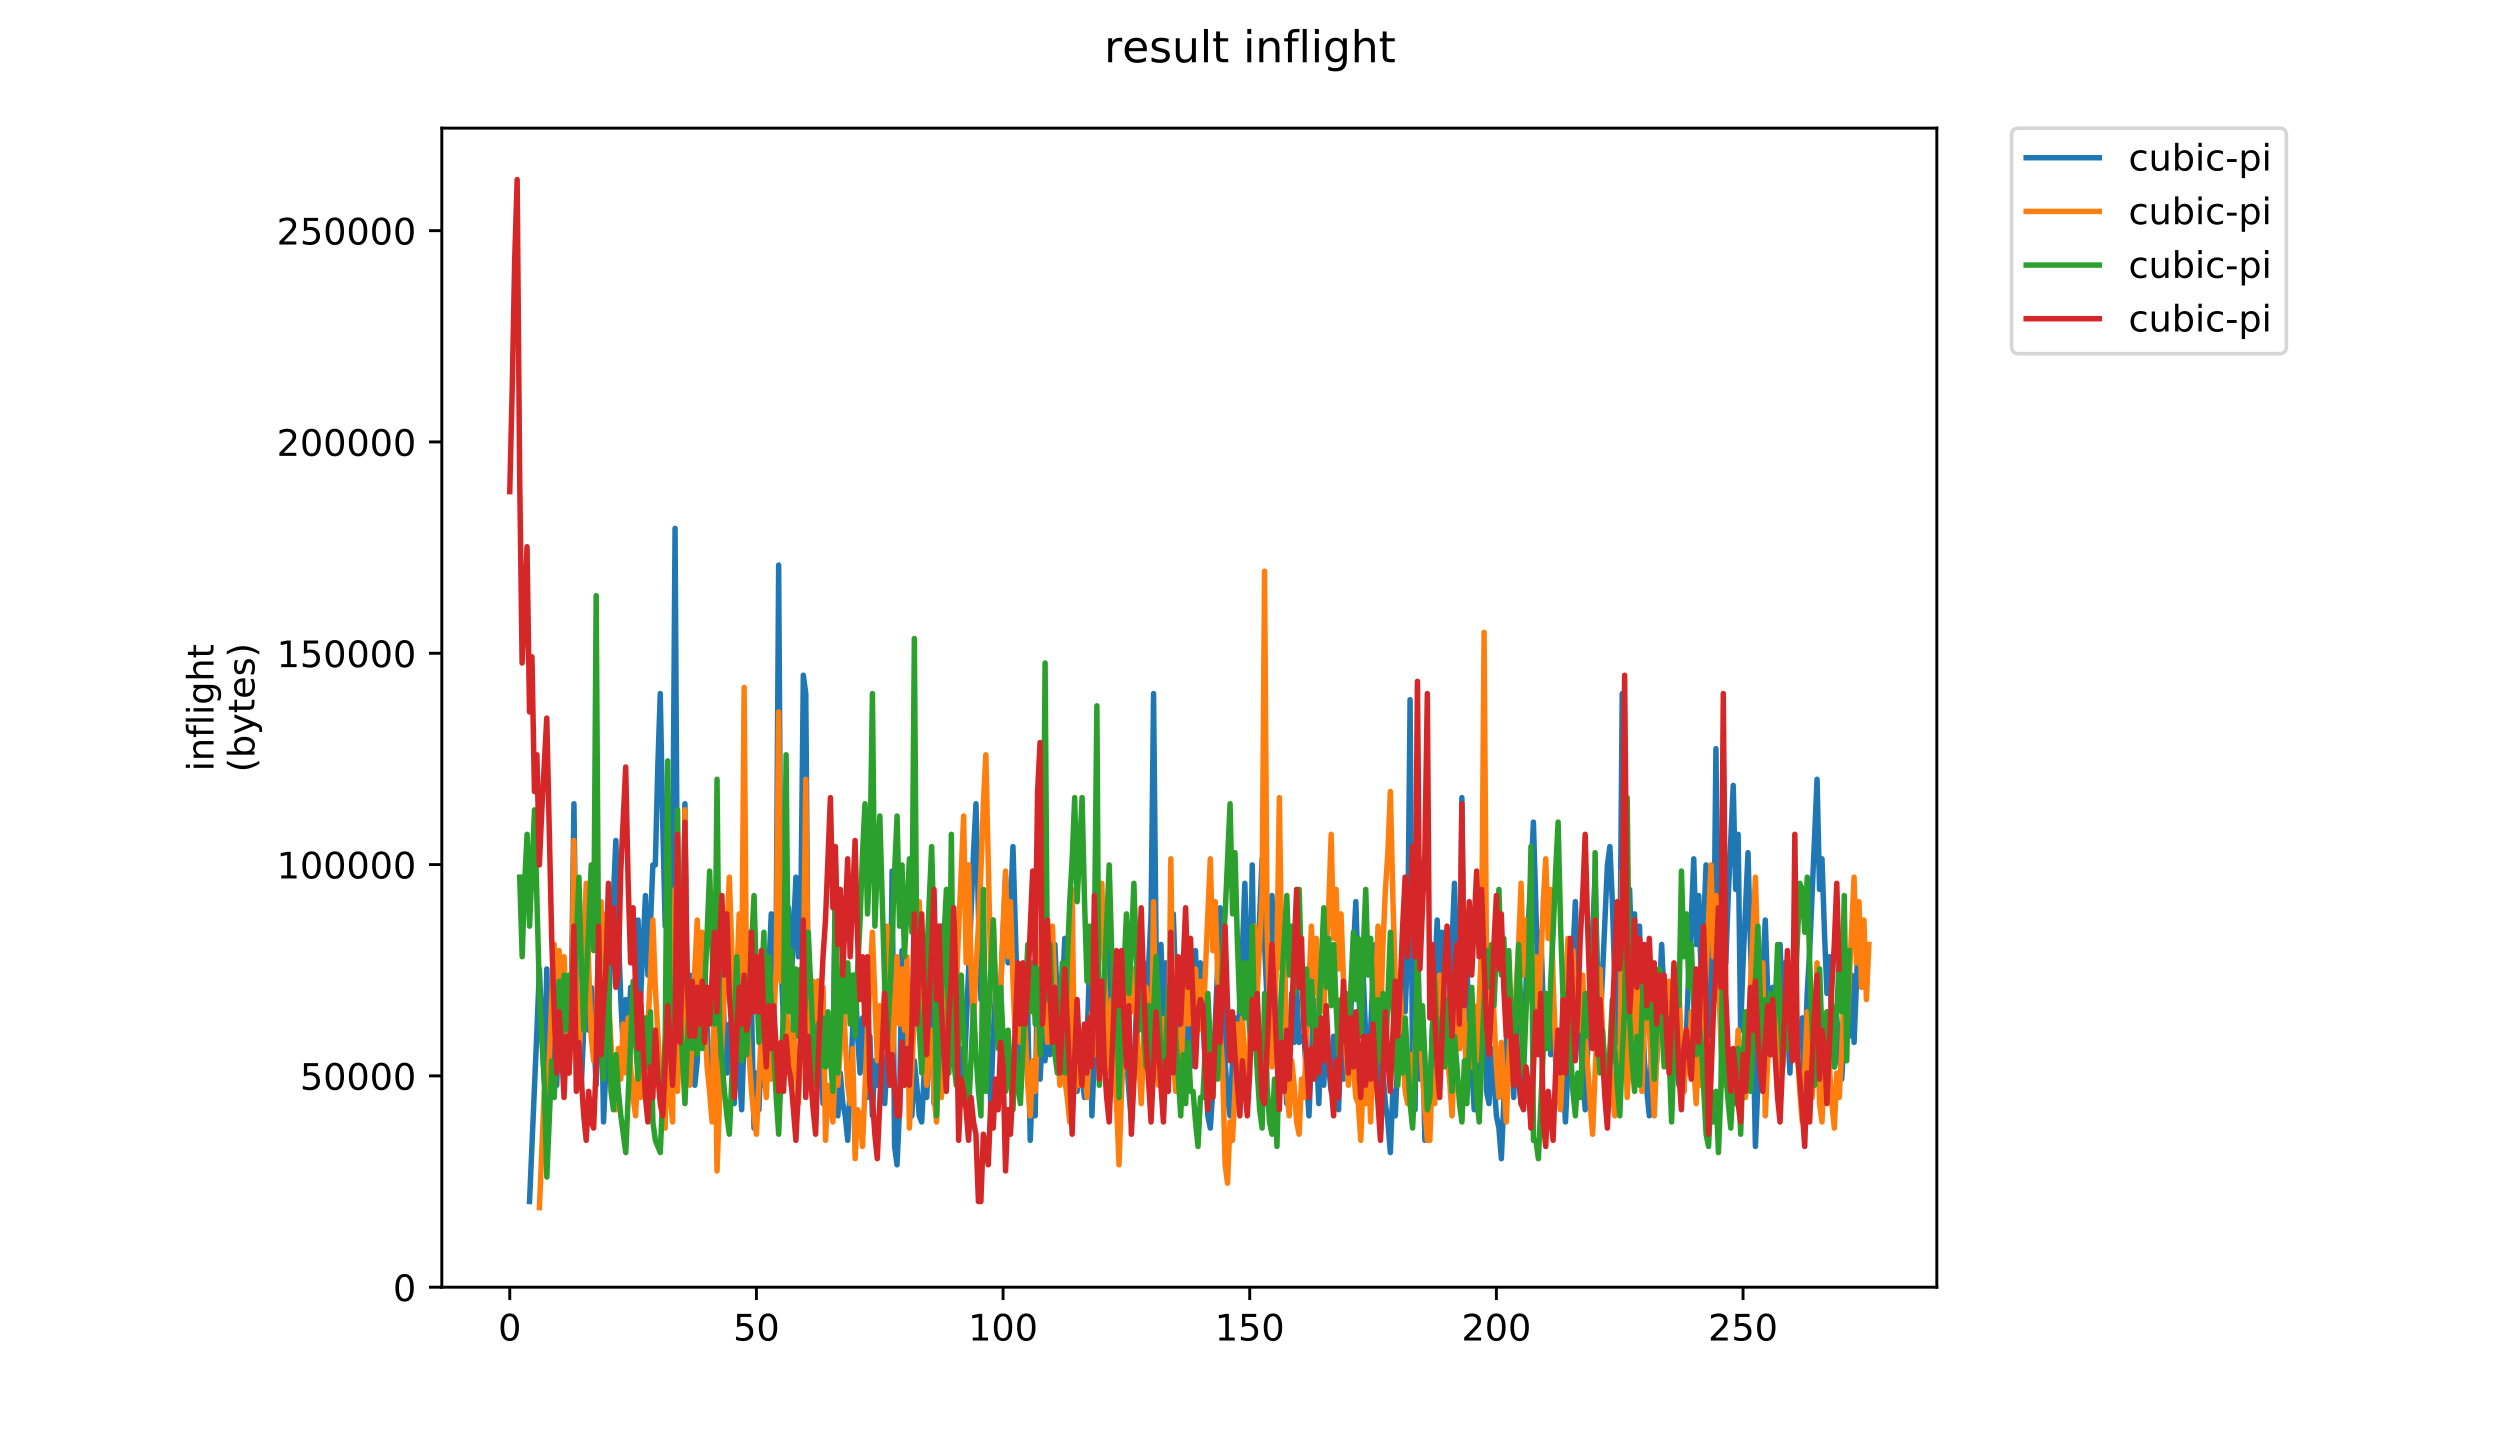 <?xml version="1.0" encoding="utf-8" standalone="no"?>
<!DOCTYPE svg PUBLIC "-//W3C//DTD SVG 1.1//EN"
  "http://www.w3.org/Graphics/SVG/1.1/DTD/svg11.dtd">
<!-- Created with matplotlib (https://matplotlib.org/) -->
<svg height="396pt" version="1.1" viewBox="0 0 684 396" width="684pt" xmlns="http://www.w3.org/2000/svg" xmlns:xlink="http://www.w3.org/1999/xlink">
 <defs>
  <style type="text/css">
*{stroke-linecap:butt;stroke-linejoin:round;}
  </style>
 </defs>
 <g id="figure_1">
  <g id="patch_1">
   <path d="M 0 396 
L 684 396 
L 684 0 
L 0 0 
z
" style="fill:#ffffff;"/>
  </g>
  <g id="axes_1">
   <g id="patch_2">
    <path d="M 120.879 352.174 
L 529.913 352.174 
L 529.913 35.062 
L 120.879 35.062 
z
" style="fill:#ffffff;"/>
   </g>
   <g id="matplotlib.axis_1">
    <g id="xtick_1">
     <g id="line2d_1">
      <defs>
       <path d="M 0 0 
L 0 3.5 
" id="mb2a514ec01" style="stroke:#000000;stroke-width:0.8;"/>
      </defs>
      <g>
       <use style="stroke:#000000;stroke-width:0.8;" x="139.471" xlink:href="#mb2a514ec01" y="352.174"/>
      </g>
     </g>
     <g id="text_1">
      <!-- 0 -->
      <defs>
       <path d="M 31.781 66.406 
Q 24.172 66.406 20.328 58.906 
Q 16.5 51.422 16.5 36.375 
Q 16.5 21.391 20.328 13.891 
Q 24.172 6.391 31.781 6.391 
Q 39.453 6.391 43.281 13.891 
Q 47.125 21.391 47.125 36.375 
Q 47.125 51.422 43.281 58.906 
Q 39.453 66.406 31.781 66.406 
z
M 31.781 74.219 
Q 44.047 74.219 50.516 64.516 
Q 56.984 54.828 56.984 36.375 
Q 56.984 17.969 50.516 8.266 
Q 44.047 -1.422 31.781 -1.422 
Q 19.531 -1.422 13.062 8.266 
Q 6.594 17.969 6.594 36.375 
Q 6.594 54.828 13.062 64.516 
Q 19.531 74.219 31.781 74.219 
z
" id="DejaVuSans-48"/>
      </defs>
      <g transform="translate(136.29 366.773)scale(0.1 -0.1)">
       <use xlink:href="#DejaVuSans-48"/>
      </g>
     </g>
    </g>
    <g id="xtick_2">
     <g id="line2d_2">
      <g>
       <use style="stroke:#000000;stroke-width:0.8;" x="206.956" xlink:href="#mb2a514ec01" y="352.174"/>
      </g>
     </g>
     <g id="text_2">
      <!-- 50 -->
      <defs>
       <path d="M 10.797 72.906 
L 49.516 72.906 
L 49.516 64.594 
L 19.828 64.594 
L 19.828 46.734 
Q 21.969 47.469 24.109 47.828 
Q 26.266 48.188 28.422 48.188 
Q 40.625 48.188 47.75 41.5 
Q 54.891 34.812 54.891 23.391 
Q 54.891 11.625 47.562 5.094 
Q 40.234 -1.422 26.906 -1.422 
Q 22.312 -1.422 17.547 -0.641 
Q 12.797 0.141 7.719 1.703 
L 7.719 11.625 
Q 12.109 9.234 16.797 8.062 
Q 21.484 6.891 26.703 6.891 
Q 35.156 6.891 40.078 11.328 
Q 45.016 15.766 45.016 23.391 
Q 45.016 31 40.078 35.438 
Q 35.156 39.891 26.703 39.891 
Q 22.75 39.891 18.812 39.016 
Q 14.891 38.141 10.797 36.281 
z
" id="DejaVuSans-53"/>
      </defs>
      <g transform="translate(200.593 366.773)scale(0.1 -0.1)">
       <use xlink:href="#DejaVuSans-53"/>
       <use x="63.623" xlink:href="#DejaVuSans-48"/>
      </g>
     </g>
    </g>
    <g id="xtick_3">
     <g id="line2d_3">
      <g>
       <use style="stroke:#000000;stroke-width:0.8;" x="274.44" xlink:href="#mb2a514ec01" y="352.174"/>
      </g>
     </g>
     <g id="text_3">
      <!-- 100 -->
      <defs>
       <path d="M 12.406 8.297 
L 28.516 8.297 
L 28.516 63.922 
L 10.984 60.406 
L 10.984 69.391 
L 28.422 72.906 
L 38.281 72.906 
L 38.281 8.297 
L 54.391 8.297 
L 54.391 0 
L 12.406 0 
z
" id="DejaVuSans-49"/>
      </defs>
      <g transform="translate(264.896 366.773)scale(0.1 -0.1)">
       <use xlink:href="#DejaVuSans-49"/>
       <use x="63.623" xlink:href="#DejaVuSans-48"/>
       <use x="127.246" xlink:href="#DejaVuSans-48"/>
      </g>
     </g>
    </g>
    <g id="xtick_4">
     <g id="line2d_4">
      <g>
       <use style="stroke:#000000;stroke-width:0.8;" x="341.925" xlink:href="#mb2a514ec01" y="352.174"/>
      </g>
     </g>
     <g id="text_4">
      <!-- 150 -->
      <g transform="translate(332.381 366.773)scale(0.1 -0.1)">
       <use xlink:href="#DejaVuSans-49"/>
       <use x="63.623" xlink:href="#DejaVuSans-53"/>
       <use x="127.246" xlink:href="#DejaVuSans-48"/>
      </g>
     </g>
    </g>
    <g id="xtick_5">
     <g id="line2d_5">
      <g>
       <use style="stroke:#000000;stroke-width:0.8;" x="409.409" xlink:href="#mb2a514ec01" y="352.174"/>
      </g>
     </g>
     <g id="text_5">
      <!-- 200 -->
      <defs>
       <path d="M 19.188 8.297 
L 53.609 8.297 
L 53.609 0 
L 7.328 0 
L 7.328 8.297 
Q 12.938 14.109 22.625 23.891 
Q 32.328 33.688 34.812 36.531 
Q 39.547 41.844 41.422 45.531 
Q 43.312 49.219 43.312 52.781 
Q 43.312 58.594 39.234 62.25 
Q 35.156 65.922 28.609 65.922 
Q 23.969 65.922 18.812 64.312 
Q 13.672 62.703 7.812 59.422 
L 7.812 69.391 
Q 13.766 71.781 18.938 73 
Q 24.125 74.219 28.422 74.219 
Q 39.75 74.219 46.484 68.547 
Q 53.219 62.891 53.219 53.422 
Q 53.219 48.922 51.531 44.891 
Q 49.859 40.875 45.406 35.406 
Q 44.188 33.984 37.641 27.219 
Q 31.109 20.453 19.188 8.297 
z
" id="DejaVuSans-50"/>
      </defs>
      <g transform="translate(399.866 366.773)scale(0.1 -0.1)">
       <use xlink:href="#DejaVuSans-50"/>
       <use x="63.623" xlink:href="#DejaVuSans-48"/>
       <use x="127.246" xlink:href="#DejaVuSans-48"/>
      </g>
     </g>
    </g>
    <g id="xtick_6">
     <g id="line2d_6">
      <g>
       <use style="stroke:#000000;stroke-width:0.8;" x="476.894" xlink:href="#mb2a514ec01" y="352.174"/>
      </g>
     </g>
     <g id="text_6">
      <!-- 250 -->
      <g transform="translate(467.35 366.773)scale(0.1 -0.1)">
       <use xlink:href="#DejaVuSans-50"/>
       <use x="63.623" xlink:href="#DejaVuSans-53"/>
       <use x="127.246" xlink:href="#DejaVuSans-48"/>
      </g>
     </g>
    </g>
   </g>
   <g id="matplotlib.axis_2">
    <g id="ytick_1">
     <g id="line2d_7">
      <defs>
       <path d="M 0 0 
L -3.5 0 
" id="m974dc27676" style="stroke:#000000;stroke-width:0.8;"/>
      </defs>
      <g>
       <use style="stroke:#000000;stroke-width:0.8;" x="120.879" xlink:href="#m974dc27676" y="352.174"/>
      </g>
     </g>
     <g id="text_7">
      <!-- 0 -->
      <g transform="translate(107.516 355.973)scale(0.1 -0.1)">
       <use xlink:href="#DejaVuSans-48"/>
      </g>
     </g>
    </g>
    <g id="ytick_2">
     <g id="line2d_8">
      <g>
       <use style="stroke:#000000;stroke-width:0.8;" x="120.879" xlink:href="#m974dc27676" y="294.36"/>
      </g>
     </g>
     <g id="text_8">
      <!-- 50000 -->
      <g transform="translate(82.066 298.159)scale(0.1 -0.1)">
       <use xlink:href="#DejaVuSans-53"/>
       <use x="63.623" xlink:href="#DejaVuSans-48"/>
       <use x="127.246" xlink:href="#DejaVuSans-48"/>
       <use x="190.869" xlink:href="#DejaVuSans-48"/>
       <use x="254.492" xlink:href="#DejaVuSans-48"/>
      </g>
     </g>
    </g>
    <g id="ytick_3">
     <g id="line2d_9">
      <g>
       <use style="stroke:#000000;stroke-width:0.8;" x="120.879" xlink:href="#m974dc27676" y="236.546"/>
      </g>
     </g>
     <g id="text_9">
      <!-- 100000 -->
      <g transform="translate(75.704 240.345)scale(0.1 -0.1)">
       <use xlink:href="#DejaVuSans-49"/>
       <use x="63.623" xlink:href="#DejaVuSans-48"/>
       <use x="127.246" xlink:href="#DejaVuSans-48"/>
       <use x="190.869" xlink:href="#DejaVuSans-48"/>
       <use x="254.492" xlink:href="#DejaVuSans-48"/>
       <use x="318.115" xlink:href="#DejaVuSans-48"/>
      </g>
     </g>
    </g>
    <g id="ytick_4">
     <g id="line2d_10">
      <g>
       <use style="stroke:#000000;stroke-width:0.8;" x="120.879" xlink:href="#m974dc27676" y="178.732"/>
      </g>
     </g>
     <g id="text_10">
      <!-- 150000 -->
      <g transform="translate(75.704 182.531)scale(0.1 -0.1)">
       <use xlink:href="#DejaVuSans-49"/>
       <use x="63.623" xlink:href="#DejaVuSans-53"/>
       <use x="127.246" xlink:href="#DejaVuSans-48"/>
       <use x="190.869" xlink:href="#DejaVuSans-48"/>
       <use x="254.492" xlink:href="#DejaVuSans-48"/>
       <use x="318.115" xlink:href="#DejaVuSans-48"/>
      </g>
     </g>
    </g>
    <g id="ytick_5">
     <g id="line2d_11">
      <g>
       <use style="stroke:#000000;stroke-width:0.8;" x="120.879" xlink:href="#m974dc27676" y="120.918"/>
      </g>
     </g>
     <g id="text_11">
      <!-- 200000 -->
      <g transform="translate(75.704 124.717)scale(0.1 -0.1)">
       <use xlink:href="#DejaVuSans-50"/>
       <use x="63.623" xlink:href="#DejaVuSans-48"/>
       <use x="127.246" xlink:href="#DejaVuSans-48"/>
       <use x="190.869" xlink:href="#DejaVuSans-48"/>
       <use x="254.492" xlink:href="#DejaVuSans-48"/>
       <use x="318.115" xlink:href="#DejaVuSans-48"/>
      </g>
     </g>
    </g>
    <g id="ytick_6">
     <g id="line2d_12">
      <g>
       <use style="stroke:#000000;stroke-width:0.8;" x="120.879" xlink:href="#m974dc27676" y="63.104"/>
      </g>
     </g>
     <g id="text_12">
      <!-- 250000 -->
      <g transform="translate(75.704 66.903)scale(0.1 -0.1)">
       <use xlink:href="#DejaVuSans-50"/>
       <use x="63.623" xlink:href="#DejaVuSans-53"/>
       <use x="127.246" xlink:href="#DejaVuSans-48"/>
       <use x="190.869" xlink:href="#DejaVuSans-48"/>
       <use x="254.492" xlink:href="#DejaVuSans-48"/>
       <use x="318.115" xlink:href="#DejaVuSans-48"/>
      </g>
     </g>
    </g>
    <g id="text_13">
     <!-- inflight -->
     <defs>
      <path d="M 9.422 54.688 
L 18.406 54.688 
L 18.406 0 
L 9.422 0 
z
M 9.422 75.984 
L 18.406 75.984 
L 18.406 64.594 
L 9.422 64.594 
z
" id="DejaVuSans-105"/>
      <path d="M 54.891 33.016 
L 54.891 0 
L 45.906 0 
L 45.906 32.719 
Q 45.906 40.484 42.875 44.328 
Q 39.844 48.188 33.797 48.188 
Q 26.516 48.188 22.312 43.547 
Q 18.109 38.922 18.109 30.906 
L 18.109 0 
L 9.078 0 
L 9.078 54.688 
L 18.109 54.688 
L 18.109 46.188 
Q 21.344 51.125 25.703 53.562 
Q 30.078 56 35.797 56 
Q 45.219 56 50.047 50.172 
Q 54.891 44.344 54.891 33.016 
z
" id="DejaVuSans-110"/>
      <path d="M 37.109 75.984 
L 37.109 68.5 
L 28.516 68.5 
Q 23.688 68.5 21.797 66.547 
Q 19.922 64.594 19.922 59.516 
L 19.922 54.688 
L 34.719 54.688 
L 34.719 47.703 
L 19.922 47.703 
L 19.922 0 
L 10.891 0 
L 10.891 47.703 
L 2.297 47.703 
L 2.297 54.688 
L 10.891 54.688 
L 10.891 58.5 
Q 10.891 67.625 15.141 71.797 
Q 19.391 75.984 28.609 75.984 
z
" id="DejaVuSans-102"/>
      <path d="M 9.422 75.984 
L 18.406 75.984 
L 18.406 0 
L 9.422 0 
z
" id="DejaVuSans-108"/>
      <path d="M 45.406 27.984 
Q 45.406 37.75 41.375 43.109 
Q 37.359 48.484 30.078 48.484 
Q 22.859 48.484 18.828 43.109 
Q 14.797 37.75 14.797 27.984 
Q 14.797 18.266 18.828 12.891 
Q 22.859 7.516 30.078 7.516 
Q 37.359 7.516 41.375 12.891 
Q 45.406 18.266 45.406 27.984 
z
M 54.391 6.781 
Q 54.391 -7.172 48.188 -13.984 
Q 42 -20.797 29.203 -20.797 
Q 24.469 -20.797 20.266 -20.094 
Q 16.062 -19.391 12.109 -17.922 
L 12.109 -9.188 
Q 16.062 -11.328 19.922 -12.344 
Q 23.781 -13.375 27.781 -13.375 
Q 36.625 -13.375 41.016 -8.766 
Q 45.406 -4.156 45.406 5.172 
L 45.406 9.625 
Q 42.625 4.781 38.281 2.391 
Q 33.938 0 27.875 0 
Q 17.828 0 11.672 7.656 
Q 5.516 15.328 5.516 27.984 
Q 5.516 40.672 11.672 48.328 
Q 17.828 56 27.875 56 
Q 33.938 56 38.281 53.609 
Q 42.625 51.219 45.406 46.391 
L 45.406 54.688 
L 54.391 54.688 
z
" id="DejaVuSans-103"/>
      <path d="M 54.891 33.016 
L 54.891 0 
L 45.906 0 
L 45.906 32.719 
Q 45.906 40.484 42.875 44.328 
Q 39.844 48.188 33.797 48.188 
Q 26.516 48.188 22.312 43.547 
Q 18.109 38.922 18.109 30.906 
L 18.109 0 
L 9.078 0 
L 9.078 75.984 
L 18.109 75.984 
L 18.109 46.188 
Q 21.344 51.125 25.703 53.562 
Q 30.078 56 35.797 56 
Q 45.219 56 50.047 50.172 
Q 54.891 44.344 54.891 33.016 
z
" id="DejaVuSans-104"/>
      <path d="M 18.312 70.219 
L 18.312 54.688 
L 36.812 54.688 
L 36.812 47.703 
L 18.312 47.703 
L 18.312 18.016 
Q 18.312 11.328 20.141 9.422 
Q 21.969 7.516 27.594 7.516 
L 36.812 7.516 
L 36.812 0 
L 27.594 0 
Q 17.188 0 13.234 3.875 
Q 9.281 7.766 9.281 18.016 
L 9.281 47.703 
L 2.688 47.703 
L 2.688 54.688 
L 9.281 54.688 
L 9.281 70.219 
z
" id="DejaVuSans-116"/>
     </defs>
     <g transform="translate(58.426 211.018)rotate(-90)scale(0.1 -0.1)">
      <use xlink:href="#DejaVuSans-105"/>
      <use x="27.783" xlink:href="#DejaVuSans-110"/>
      <use x="91.162" xlink:href="#DejaVuSans-102"/>
      <use x="126.367" xlink:href="#DejaVuSans-108"/>
      <use x="154.15" xlink:href="#DejaVuSans-105"/>
      <use x="181.934" xlink:href="#DejaVuSans-103"/>
      <use x="245.41" xlink:href="#DejaVuSans-104"/>
      <use x="308.789" xlink:href="#DejaVuSans-116"/>
     </g>
     <!-- (bytes) -->
     <defs>
      <path d="M 31 75.875 
Q 24.469 64.656 21.281 53.656 
Q 18.109 42.672 18.109 31.391 
Q 18.109 20.125 21.312 9.062 
Q 24.516 -2 31 -13.188 
L 23.188 -13.188 
Q 15.875 -1.703 12.234 9.375 
Q 8.594 20.453 8.594 31.391 
Q 8.594 42.281 12.203 53.312 
Q 15.828 64.359 23.188 75.875 
z
" id="DejaVuSans-40"/>
      <path d="M 48.688 27.297 
Q 48.688 37.203 44.609 42.844 
Q 40.531 48.484 33.406 48.484 
Q 26.266 48.484 22.188 42.844 
Q 18.109 37.203 18.109 27.297 
Q 18.109 17.391 22.188 11.75 
Q 26.266 6.109 33.406 6.109 
Q 40.531 6.109 44.609 11.75 
Q 48.688 17.391 48.688 27.297 
z
M 18.109 46.391 
Q 20.953 51.266 25.266 53.625 
Q 29.594 56 35.594 56 
Q 45.562 56 51.781 48.094 
Q 58.016 40.188 58.016 27.297 
Q 58.016 14.406 51.781 6.484 
Q 45.562 -1.422 35.594 -1.422 
Q 29.594 -1.422 25.266 0.953 
Q 20.953 3.328 18.109 8.203 
L 18.109 0 
L 9.078 0 
L 9.078 75.984 
L 18.109 75.984 
z
" id="DejaVuSans-98"/>
      <path d="M 32.172 -5.078 
Q 28.375 -14.844 24.75 -17.812 
Q 21.141 -20.797 15.094 -20.797 
L 7.906 -20.797 
L 7.906 -13.281 
L 13.188 -13.281 
Q 16.891 -13.281 18.938 -11.516 
Q 21 -9.766 23.484 -3.219 
L 25.094 0.875 
L 2.984 54.688 
L 12.5 54.688 
L 29.594 11.922 
L 46.688 54.688 
L 56.203 54.688 
z
" id="DejaVuSans-121"/>
      <path d="M 56.203 29.594 
L 56.203 25.203 
L 14.891 25.203 
Q 15.484 15.922 20.484 11.062 
Q 25.484 6.203 34.422 6.203 
Q 39.594 6.203 44.453 7.469 
Q 49.312 8.734 54.109 11.281 
L 54.109 2.781 
Q 49.266 0.734 44.188 -0.344 
Q 39.109 -1.422 33.891 -1.422 
Q 20.797 -1.422 13.156 6.188 
Q 5.516 13.812 5.516 26.812 
Q 5.516 40.234 12.766 48.109 
Q 20.016 56 32.328 56 
Q 43.359 56 49.781 48.891 
Q 56.203 41.797 56.203 29.594 
z
M 47.219 32.234 
Q 47.125 39.594 43.094 43.984 
Q 39.062 48.391 32.422 48.391 
Q 24.906 48.391 20.391 44.141 
Q 15.875 39.891 15.188 32.172 
z
" id="DejaVuSans-101"/>
      <path d="M 44.281 53.078 
L 44.281 44.578 
Q 40.484 46.531 36.375 47.5 
Q 32.281 48.484 27.875 48.484 
Q 21.188 48.484 17.844 46.438 
Q 14.5 44.391 14.5 40.281 
Q 14.5 37.156 16.891 35.375 
Q 19.281 33.594 26.516 31.984 
L 29.594 31.297 
Q 39.156 29.25 43.188 25.516 
Q 47.219 21.781 47.219 15.094 
Q 47.219 7.469 41.188 3.016 
Q 35.156 -1.422 24.609 -1.422 
Q 20.219 -1.422 15.453 -0.562 
Q 10.688 0.297 5.422 2 
L 5.422 11.281 
Q 10.406 8.688 15.234 7.391 
Q 20.062 6.109 24.812 6.109 
Q 31.156 6.109 34.562 8.281 
Q 37.984 10.453 37.984 14.406 
Q 37.984 18.062 35.516 20.016 
Q 33.062 21.969 24.703 23.781 
L 21.578 24.516 
Q 13.234 26.266 9.516 29.906 
Q 5.812 33.547 5.812 39.891 
Q 5.812 47.609 11.281 51.797 
Q 16.75 56 26.812 56 
Q 31.781 56 36.172 55.266 
Q 40.578 54.547 44.281 53.078 
z
" id="DejaVuSans-115"/>
      <path d="M 8.016 75.875 
L 15.828 75.875 
Q 23.141 64.359 26.781 53.312 
Q 30.422 42.281 30.422 31.391 
Q 30.422 20.453 26.781 9.375 
Q 23.141 -1.703 15.828 -13.188 
L 8.016 -13.188 
Q 14.5 -2 17.703 9.062 
Q 20.906 20.125 20.906 31.391 
Q 20.906 42.672 17.703 53.656 
Q 14.5 64.656 8.016 75.875 
z
" id="DejaVuSans-41"/>
     </defs>
     <g transform="translate(69.624 211.295)rotate(-90)scale(0.1 -0.1)">
      <use xlink:href="#DejaVuSans-40"/>
      <use x="39.014" xlink:href="#DejaVuSans-98"/>
      <use x="102.49" xlink:href="#DejaVuSans-121"/>
      <use x="161.67" xlink:href="#DejaVuSans-116"/>
      <use x="200.879" xlink:href="#DejaVuSans-101"/>
      <use x="262.402" xlink:href="#DejaVuSans-115"/>
      <use x="314.502" xlink:href="#DejaVuSans-41"/>
     </g>
    </g>
   </g>
   <g id="line2d_13">
    <path clip-path="url(#p1452c49ffc)" d="M 144.879 328.734 
L 146.904 281.854 
L 147.579 265.111 
L 148.254 281.854 
L 148.928 295.248 
L 149.603 265.111 
L 150.278 288.551 
L 150.953 300.271 
L 151.628 285.202 
L 152.303 296.922 
L 152.977 278.505 
L 153.652 263.436 
L 154.327 283.528 
L 155.002 268.459 
L 155.677 283.528 
L 156.352 270.134 
L 157.027 219.905 
L 157.701 271.808 
L 158.376 286.877 
L 159.051 296.922 
L 160.401 265.111 
L 161.076 281.854 
L 161.75 270.134 
L 162.425 281.854 
L 163.1 296.922 
L 164.45 265.111 
L 165.125 306.968 
L 168.499 229.951 
L 169.174 255.065 
L 169.849 273.482 
L 170.523 286.877 
L 171.198 273.482 
L 171.873 285.202 
L 172.548 270.134 
L 173.223 285.202 
L 174.572 251.716 
L 175.247 273.482 
L 176.597 245.019 
L 177.272 266.785 
L 177.947 253.391 
L 178.622 236.648 
L 179.296 236.648 
L 179.971 209.859 
L 180.646 189.767 
L 181.321 224.928 
L 181.996 253.391 
L 182.671 218.23 
L 183.345 260.088 
L 184.02 241.671 
L 184.695 144.561 
L 185.37 255.065 
L 186.72 286.877 
L 187.395 219.905 
L 188.069 283.528 
L 188.744 266.785 
L 189.419 283.528 
L 190.094 296.922 
L 190.769 290.225 
L 191.444 263.436 
L 192.118 281.854 
L 192.793 265.111 
L 194.143 296.922 
L 194.818 301.945 
L 195.493 286.877 
L 196.168 300.271 
L 196.842 281.854 
L 197.517 266.785 
L 198.192 281.854 
L 198.867 293.574 
L 199.542 280.179 
L 200.217 290.225 
L 200.891 301.945 
L 201.566 285.202 
L 202.241 291.9 
L 202.916 303.62 
L 203.591 283.528 
L 204.941 255.065 
L 205.615 275.157 
L 206.29 308.642 
L 206.965 293.574 
L 207.64 303.62 
L 208.315 285.202 
L 208.99 296.922 
L 211.014 250.042 
L 211.689 270.134 
L 212.364 255.065 
L 213.039 154.607 
L 213.714 263.436 
L 214.388 280.179 
L 215.738 248.368 
L 216.413 270.134 
L 217.763 239.996 
L 218.437 261.762 
L 219.112 248.368 
L 219.787 184.745 
L 220.462 189.767 
L 221.137 276.831 
L 221.812 285.202 
L 222.487 270.134 
L 223.161 285.202 
L 223.836 268.459 
L 224.511 283.528 
L 225.186 301.945 
L 225.861 285.202 
L 226.536 290.225 
L 227.21 281.854 
L 227.885 290.225 
L 228.56 245.019 
L 229.235 305.294 
L 229.91 293.574 
L 230.585 301.945 
L 231.26 305.294 
L 231.934 311.991 
L 233.959 266.785 
L 234.634 283.528 
L 235.309 293.574 
L 235.983 278.505 
L 237.333 300.271 
L 238.008 283.528 
L 238.683 305.294 
L 239.358 290.225 
L 240.033 296.922 
L 240.707 288.551 
L 241.382 290.225 
L 242.057 301.945 
L 242.732 288.551 
L 243.407 296.922 
L 244.082 238.322 
L 244.756 313.665 
L 245.431 318.688 
L 246.106 303.62 
L 246.781 260.088 
L 247.456 295.248 
L 248.131 278.505 
L 248.806 295.248 
L 249.48 305.294 
L 250.155 290.225 
L 250.83 296.922 
L 251.505 305.294 
L 252.18 306.968 
L 252.855 293.574 
L 253.529 300.271 
L 254.204 286.877 
L 254.879 265.111 
L 255.554 301.945 
L 256.229 290.225 
L 256.904 270.134 
L 257.579 253.391 
L 258.253 273.482 
L 258.928 286.877 
L 259.603 271.808 
L 260.278 288.551 
L 261.628 258.414 
L 262.302 300.271 
L 262.977 286.877 
L 263.652 296.922 
L 265.677 250.042 
L 266.352 233.299 
L 267.026 219.905 
L 267.701 250.042 
L 268.376 273.482 
L 269.051 258.414 
L 269.726 276.831 
L 270.401 286.877 
L 271.075 301.945 
L 271.75 283.528 
L 272.425 270.134 
L 273.1 285.202 
L 275.125 239.996 
L 275.799 263.436 
L 277.149 231.625 
L 278.499 278.505 
L 279.174 293.574 
L 279.848 276.831 
L 280.523 286.877 
L 281.198 276.831 
L 281.873 311.991 
L 282.548 295.248 
L 283.223 305.294 
L 283.897 263.436 
L 284.572 295.248 
L 285.247 281.854 
L 285.922 290.225 
L 286.597 276.831 
L 287.272 288.551 
L 288.621 258.414 
L 289.971 290.225 
L 290.646 271.808 
L 291.321 256.739 
L 291.996 276.831 
L 292.67 290.225 
L 293.345 275.157 
L 294.02 288.551 
L 294.695 298.597 
L 295.37 283.528 
L 296.045 295.248 
L 296.72 300.271 
L 297.394 285.202 
L 298.069 265.111 
L 298.744 305.294 
L 299.419 288.551 
L 300.094 275.157 
L 300.769 268.459 
L 301.443 275.157 
L 302.118 288.551 
L 303.468 258.414 
L 304.143 276.831 
L 304.818 261.762 
L 305.493 281.854 
L 306.167 308.642 
L 307.517 275.157 
L 308.192 288.551 
L 308.867 298.597 
L 309.542 306.968 
L 310.216 293.574 
L 310.891 276.831 
L 311.566 275.157 
L 312.241 280.179 
L 312.916 263.436 
L 313.591 278.505 
L 314.94 250.042 
L 315.615 189.767 
L 316.29 258.414 
L 316.965 273.482 
L 317.64 258.414 
L 318.315 278.505 
L 318.989 263.436 
L 319.664 278.505 
L 321.014 250.042 
L 321.689 270.134 
L 322.364 285.202 
L 323.039 295.248 
L 323.713 280.179 
L 324.388 293.574 
L 325.063 278.505 
L 325.738 291.9 
L 327.088 260.088 
L 327.762 278.505 
L 328.437 263.436 
L 329.787 291.9 
L 330.462 305.294 
L 331.137 308.642 
L 331.812 298.597 
L 332.486 280.179 
L 333.836 248.368 
L 335.186 290.225 
L 335.861 300.271 
L 336.535 305.294 
L 337.21 290.225 
L 337.885 278.505 
L 338.56 291.9 
L 339.235 273.482 
L 339.91 260.088 
L 340.585 241.671 
L 341.934 283.528 
L 342.609 236.648 
L 343.284 280.179 
L 343.959 266.785 
L 345.308 234.973 
L 345.983 258.414 
L 346.658 273.482 
L 348.008 245.019 
L 350.032 298.597 
L 350.707 278.505 
L 351.382 291.9 
L 352.057 301.945 
L 352.732 288.551 
L 353.407 271.808 
L 354.081 285.202 
L 354.756 270.134 
L 355.431 285.202 
L 356.106 283.528 
L 356.781 283.528 
L 358.131 305.294 
L 359.48 273.482 
L 360.83 301.945 
L 361.505 281.854 
L 362.18 296.922 
L 362.854 280.179 
L 363.529 291.9 
L 364.204 298.597 
L 364.879 283.528 
L 365.554 295.248 
L 366.229 303.62 
L 366.904 283.528 
L 367.578 295.248 
L 368.253 276.831 
L 368.928 293.574 
L 370.278 260.088 
L 370.953 246.694 
L 371.627 268.459 
L 372.302 283.528 
L 372.977 266.785 
L 373.652 283.528 
L 374.327 296.922 
L 375.677 266.785 
L 376.351 258.414 
L 377.026 271.808 
L 377.701 310.317 
L 378.376 293.574 
L 379.051 301.945 
L 379.726 306.968 
L 380.4 315.34 
L 381.075 298.597 
L 381.75 305.294 
L 383.775 258.414 
L 384.45 276.831 
L 385.124 260.088 
L 385.799 191.442 
L 386.474 293.574 
L 387.149 303.62 
L 387.824 255.065 
L 388.499 295.248 
L 389.173 280.179 
L 389.848 311.991 
L 390.523 296.922 
L 391.198 301.945 
L 391.873 281.854 
L 393.222 251.716 
L 393.897 270.134 
L 394.572 255.065 
L 395.247 276.831 
L 395.922 290.225 
L 397.946 241.671 
L 399.296 286.877 
L 399.971 218.23 
L 400.646 275.157 
L 401.321 263.436 
L 401.995 281.854 
L 402.67 291.9 
L 403.345 303.62 
L 404.02 290.225 
L 404.695 298.597 
L 406.045 256.739 
L 406.719 298.597 
L 407.394 301.945 
L 408.069 286.877 
L 408.744 295.248 
L 409.419 305.294 
L 410.094 308.642 
L 410.768 317.014 
L 412.793 270.134 
L 414.143 300.271 
L 414.818 280.179 
L 415.492 295.248 
L 416.167 301.945 
L 417.517 270.134 
L 418.192 251.716 
L 418.867 239.996 
L 419.541 224.928 
L 420.891 271.808 
L 421.566 255.065 
L 422.241 275.157 
L 422.916 286.877 
L 423.591 275.157 
L 424.265 288.551 
L 424.94 275.157 
L 425.615 290.225 
L 426.29 298.597 
L 426.965 283.528 
L 428.314 306.968 
L 431.014 246.694 
L 431.689 268.459 
L 432.364 283.528 
L 433.038 295.248 
L 433.713 303.62 
L 435.738 255.065 
L 436.413 239.996 
L 437.087 266.785 
L 437.762 281.854 
L 439.787 236.648 
L 440.462 231.625 
L 441.137 246.694 
L 441.811 268.459 
L 442.486 285.202 
L 443.161 270.134 
L 443.836 189.767 
L 444.511 273.482 
L 445.186 256.739 
L 445.86 243.345 
L 446.535 265.111 
L 447.21 250.042 
L 447.885 271.808 
L 448.56 253.391 
L 449.235 273.482 
L 449.91 290.225 
L 450.584 298.597 
L 451.259 305.294 
L 451.934 285.202 
L 452.609 276.831 
L 453.284 290.225 
L 454.633 258.414 
L 455.308 273.482 
L 455.983 280.179 
L 456.658 280.179 
L 457.333 293.574 
L 458.008 278.505 
L 458.683 290.225 
L 459.357 296.922 
L 460.032 285.202 
L 460.707 298.597 
L 461.382 283.528 
L 462.057 265.111 
L 462.732 251.716 
L 463.406 234.973 
L 464.081 258.414 
L 464.756 245.019 
L 465.431 266.785 
L 466.106 253.391 
L 466.781 236.648 
L 468.13 283.528 
L 468.805 270.134 
L 469.48 204.836 
L 470.155 273.482 
L 470.83 255.065 
L 471.505 208.185 
L 472.179 263.436 
L 472.854 245.019 
L 474.204 214.882 
L 474.879 243.345 
L 475.554 228.276 
L 476.229 281.854 
L 476.903 263.436 
L 478.253 233.299 
L 478.928 258.414 
L 479.603 278.505 
L 480.278 313.665 
L 481.627 280.179 
L 482.977 251.716 
L 483.652 271.808 
L 484.327 288.551 
L 485.002 270.134 
L 485.676 288.551 
L 487.026 258.414 
L 487.701 276.831 
L 488.376 263.436 
L 489.051 280.179 
L 489.725 293.574 
L 490.4 273.482 
L 491.075 261.762 
L 491.75 288.551 
L 492.425 293.574 
L 493.1 278.505 
L 493.775 291.9 
L 494.449 271.808 
L 495.124 260.088 
L 497.149 213.208 
L 497.824 243.345 
L 498.498 234.973 
L 499.173 255.065 
L 499.848 271.808 
L 500.523 261.762 
L 501.198 280.179 
L 501.873 291.9 
L 502.548 278.505 
L 503.222 288.551 
L 503.897 295.248 
L 504.572 283.528 
L 505.247 266.785 
L 505.922 283.528 
L 506.597 266.785 
L 507.271 285.202 
L 508.621 251.716 
L 508.621 251.716 
" style="fill:none;stroke:#1f77b4;stroke-linecap:square;stroke-width:1.5;"/>
   </g>
   <g id="line2d_14">
    <path clip-path="url(#p1452c49ffc)" d="M 147.579 330.408 
L 148.928 298.597 
L 149.603 305.294 
L 150.953 273.482 
L 151.628 258.414 
L 152.303 276.831 
L 152.977 260.088 
L 153.652 278.505 
L 154.327 261.762 
L 155.002 280.179 
L 155.677 293.574 
L 156.352 280.179 
L 157.027 229.951 
L 157.701 278.505 
L 158.376 291.9 
L 160.401 241.671 
L 161.076 265.111 
L 161.75 283.528 
L 162.425 290.225 
L 163.1 278.505 
L 163.775 260.088 
L 164.45 246.694 
L 165.125 271.808 
L 165.799 250.042 
L 166.474 273.482 
L 167.824 296.922 
L 168.499 303.62 
L 169.174 286.877 
L 169.849 295.248 
L 170.523 280.179 
L 171.198 293.574 
L 171.873 278.505 
L 172.548 291.9 
L 173.223 300.271 
L 173.898 305.294 
L 174.572 290.225 
L 175.247 300.271 
L 175.922 285.202 
L 176.597 295.248 
L 177.947 266.785 
L 178.622 251.716 
L 179.296 270.134 
L 180.646 295.248 
L 181.996 308.642 
L 182.671 258.414 
L 183.345 300.271 
L 184.02 306.968 
L 184.695 243.345 
L 185.37 298.597 
L 186.045 281.854 
L 186.72 293.574 
L 187.395 221.579 
L 188.069 286.877 
L 188.744 296.922 
L 189.419 283.528 
L 190.094 265.111 
L 190.769 251.716 
L 191.444 270.134 
L 192.118 255.065 
L 192.793 278.505 
L 193.468 291.9 
L 194.143 298.597 
L 194.818 306.968 
L 195.493 265.111 
L 196.168 320.363 
L 196.842 301.945 
L 199.542 239.996 
L 200.891 280.179 
L 201.566 268.459 
L 202.241 250.042 
L 202.916 271.808 
L 203.591 188.093 
L 204.266 273.482 
L 204.941 288.551 
L 205.615 298.597 
L 206.29 305.294 
L 206.965 310.317 
L 208.315 281.854 
L 208.99 291.9 
L 209.664 300.271 
L 210.339 283.528 
L 211.014 295.248 
L 211.689 278.505 
L 212.364 265.111 
L 213.039 194.79 
L 213.714 268.459 
L 214.388 250.042 
L 215.063 273.482 
L 216.413 296.922 
L 217.088 278.505 
L 217.763 291.9 
L 218.437 301.945 
L 219.787 270.134 
L 220.462 213.208 
L 221.137 273.482 
L 221.812 285.202 
L 222.487 268.459 
L 223.161 285.202 
L 223.836 268.459 
L 224.511 283.528 
L 225.186 270.134 
L 225.861 311.991 
L 226.536 296.922 
L 227.885 306.968 
L 228.56 290.225 
L 229.235 296.922 
L 229.91 286.877 
L 230.585 271.808 
L 231.934 296.922 
L 232.609 301.945 
L 233.284 286.877 
L 233.959 317.014 
L 234.634 303.62 
L 235.309 305.294 
L 235.983 313.665 
L 237.333 281.854 
L 238.683 255.065 
L 240.033 290.225 
L 240.707 275.157 
L 241.382 281.854 
L 242.057 270.134 
L 242.732 253.391 
L 244.082 291.9 
L 245.431 261.762 
L 246.106 280.179 
L 246.781 265.111 
L 247.456 281.854 
L 248.131 261.762 
L 248.806 308.642 
L 250.155 276.831 
L 250.83 260.088 
L 251.505 246.694 
L 252.18 266.785 
L 252.855 283.528 
L 253.529 296.922 
L 254.204 281.854 
L 254.879 281.854 
L 255.554 300.271 
L 256.229 306.968 
L 256.904 290.225 
L 257.579 300.271 
L 258.928 270.134 
L 259.603 285.202 
L 260.278 250.042 
L 260.953 285.202 
L 263.652 223.253 
L 264.327 263.436 
L 265.002 236.648 
L 265.677 265.111 
L 266.352 280.179 
L 267.026 265.111 
L 267.701 253.391 
L 268.376 238.322 
L 269.051 219.905 
L 269.726 206.51 
L 271.075 266.785 
L 271.75 251.716 
L 272.425 273.482 
L 273.1 285.202 
L 273.775 271.808 
L 274.45 253.391 
L 275.125 238.322 
L 275.799 261.762 
L 276.474 246.694 
L 277.149 268.459 
L 277.824 285.202 
L 278.499 268.459 
L 279.174 285.202 
L 279.848 268.459 
L 281.198 296.922 
L 281.873 305.294 
L 282.548 290.225 
L 283.223 298.597 
L 283.897 281.854 
L 284.572 268.459 
L 285.247 241.671 
L 285.922 270.134 
L 286.597 285.202 
L 287.947 253.391 
L 288.621 271.808 
L 289.971 296.922 
L 290.646 280.179 
L 291.321 295.248 
L 291.996 300.271 
L 292.67 306.968 
L 293.345 243.345 
L 294.02 298.597 
L 294.695 283.528 
L 295.37 296.922 
L 296.045 281.854 
L 296.72 290.225 
L 297.394 300.271 
L 298.069 285.202 
L 298.744 276.831 
L 299.419 288.551 
L 301.443 241.671 
L 302.793 281.854 
L 303.468 293.574 
L 304.143 273.482 
L 304.818 291.9 
L 305.493 301.945 
L 306.167 318.688 
L 306.842 298.597 
L 307.517 286.877 
L 308.192 270.134 
L 308.867 263.436 
L 309.542 276.831 
L 310.216 265.111 
L 311.566 290.225 
L 312.241 301.945 
L 313.591 270.134 
L 314.94 296.922 
L 315.615 246.694 
L 316.29 291.9 
L 316.965 296.922 
L 317.64 278.505 
L 318.315 293.574 
L 318.989 278.505 
L 319.664 293.574 
L 320.339 234.973 
L 321.014 290.225 
L 321.689 298.597 
L 322.364 281.854 
L 323.039 295.248 
L 324.388 261.762 
L 325.063 280.179 
L 325.738 265.111 
L 326.413 280.179 
L 327.088 265.111 
L 327.762 281.854 
L 328.437 268.459 
L 329.112 281.854 
L 330.462 250.042 
L 331.137 234.973 
L 331.812 260.088 
L 332.486 246.694 
L 333.161 266.785 
L 333.836 281.854 
L 334.511 291.9 
L 335.186 318.688 
L 335.861 323.711 
L 336.535 306.968 
L 337.21 311.991 
L 337.885 298.597 
L 338.56 280.179 
L 339.235 291.9 
L 339.91 278.505 
L 341.259 301.945 
L 341.934 283.528 
L 343.284 253.391 
L 343.959 271.808 
L 345.308 245.019 
L 345.983 156.282 
L 346.658 253.391 
L 347.333 276.831 
L 348.008 291.9 
L 349.358 261.762 
L 350.032 218.23 
L 350.707 265.111 
L 351.382 250.042 
L 352.057 298.597 
L 352.732 305.294 
L 353.407 290.225 
L 354.081 296.922 
L 354.756 306.968 
L 355.431 310.317 
L 356.106 295.248 
L 356.781 300.271 
L 358.805 253.391 
L 359.48 271.808 
L 360.155 256.739 
L 360.83 276.831 
L 361.505 261.762 
L 362.18 276.831 
L 363.529 248.368 
L 364.204 228.276 
L 364.879 256.739 
L 365.554 243.345 
L 366.229 265.111 
L 366.904 250.042 
L 368.253 286.877 
L 368.928 296.922 
L 369.603 281.854 
L 370.278 291.9 
L 370.953 300.271 
L 371.627 301.945 
L 372.302 311.991 
L 372.977 295.248 
L 373.652 301.945 
L 374.327 288.551 
L 375.002 306.968 
L 375.677 283.528 
L 376.351 271.808 
L 377.026 253.391 
L 377.701 280.179 
L 378.376 258.414 
L 379.051 243.345 
L 379.726 233.299 
L 380.4 216.556 
L 381.075 245.019 
L 381.75 268.459 
L 382.425 285.202 
L 383.1 270.134 
L 383.775 286.877 
L 384.45 298.597 
L 385.124 301.945 
L 385.799 288.551 
L 386.474 298.597 
L 387.149 288.551 
L 387.824 270.134 
L 388.499 278.505 
L 389.173 293.574 
L 389.848 303.62 
L 390.523 311.991 
L 391.198 311.991 
L 391.873 293.574 
L 392.548 301.945 
L 393.222 288.551 
L 393.897 266.785 
L 394.572 286.877 
L 395.247 271.808 
L 395.922 288.551 
L 396.597 295.248 
L 397.272 305.294 
L 398.621 275.157 
L 399.296 286.877 
L 399.971 228.276 
L 400.646 283.528 
L 401.321 293.574 
L 401.995 280.179 
L 402.67 291.9 
L 403.345 275.157 
L 404.02 290.225 
L 405.37 258.414 
L 406.045 173.024 
L 406.719 265.111 
L 407.394 278.505 
L 408.069 263.436 
L 409.419 291.9 
L 410.094 300.271 
L 410.768 285.202 
L 412.118 306.968 
L 412.793 290.225 
L 413.468 276.831 
L 414.143 288.551 
L 414.818 270.134 
L 415.492 258.414 
L 416.167 241.671 
L 416.842 266.785 
L 417.517 251.716 
L 418.192 273.482 
L 418.867 256.739 
L 419.541 275.157 
L 420.216 261.762 
L 420.891 280.179 
L 422.241 246.694 
L 422.916 234.973 
L 423.591 256.739 
L 424.265 243.345 
L 424.94 268.459 
L 425.615 286.877 
L 426.29 298.597 
L 426.965 303.62 
L 428.989 256.739 
L 429.664 276.831 
L 430.339 260.088 
L 431.014 280.179 
L 431.689 266.785 
L 432.364 281.854 
L 433.038 266.785 
L 433.713 283.528 
L 434.388 291.9 
L 435.063 301.945 
L 435.738 310.317 
L 436.413 293.574 
L 437.762 265.111 
L 438.437 281.854 
L 439.787 305.294 
L 440.462 290.225 
L 441.137 298.597 
L 441.811 305.294 
L 442.486 288.551 
L 443.161 298.597 
L 443.836 238.322 
L 444.511 275.157 
L 445.186 300.271 
L 445.86 288.551 
L 446.535 271.808 
L 447.21 285.202 
L 447.885 268.459 
L 448.56 285.202 
L 449.235 298.597 
L 449.91 278.505 
L 450.584 261.762 
L 451.259 281.854 
L 452.609 305.294 
L 453.959 273.482 
L 454.633 285.202 
L 455.308 271.808 
L 455.983 285.202 
L 456.658 268.459 
L 457.333 288.551 
L 458.008 270.134 
L 458.683 286.877 
L 459.357 270.134 
L 460.032 286.877 
L 460.707 298.597 
L 461.382 283.528 
L 462.057 293.574 
L 462.732 276.831 
L 463.406 291.9 
L 464.081 301.945 
L 464.756 285.202 
L 465.431 296.922 
L 466.106 280.179 
L 467.456 251.716 
L 468.13 236.648 
L 468.805 261.762 
L 469.48 245.019 
L 470.83 285.202 
L 471.505 296.922 
L 472.179 276.831 
L 472.854 291.9 
L 473.529 301.945 
L 474.204 288.551 
L 474.879 295.248 
L 475.554 281.854 
L 476.229 305.294 
L 476.903 288.551 
L 477.578 300.271 
L 480.278 239.996 
L 480.952 263.436 
L 481.627 280.179 
L 482.302 263.436 
L 482.977 305.294 
L 484.327 275.157 
L 485.002 288.551 
L 485.676 273.482 
L 486.351 293.574 
L 487.026 275.157 
L 487.701 291.9 
L 488.376 276.831 
L 489.051 286.877 
L 489.725 271.808 
L 490.4 286.877 
L 491.075 271.808 
L 491.75 286.877 
L 492.425 298.597 
L 493.1 306.968 
L 493.775 293.574 
L 494.449 276.831 
L 495.124 290.225 
L 495.799 300.271 
L 496.474 286.877 
L 497.149 263.436 
L 497.824 301.945 
L 498.498 306.968 
L 499.848 276.831 
L 500.523 291.9 
L 501.198 301.945 
L 501.873 308.642 
L 502.548 293.574 
L 503.222 300.271 
L 503.897 286.877 
L 504.572 270.134 
L 505.247 283.528 
L 507.271 239.996 
L 507.946 263.436 
L 508.621 246.694 
L 509.296 270.134 
L 509.971 251.716 
L 510.646 273.482 
L 511.32 258.414 
L 511.32 258.414 
" style="fill:none;stroke:#ff7f0e;stroke-linecap:square;stroke-width:1.5;"/>
   </g>
   <g id="line2d_15">
    <path clip-path="url(#p1452c49ffc)" d="M 142.191 239.996 
L 142.866 261.762 
L 143.54 241.671 
L 144.215 228.276 
L 144.89 253.391 
L 146.24 221.579 
L 147.589 271.808 
L 148.939 296.922 
L 149.614 322.037 
L 150.964 290.225 
L 151.639 300.271 
L 152.988 268.459 
L 153.663 281.854 
L 154.338 266.785 
L 155.013 281.854 
L 155.688 266.785 
L 156.362 283.528 
L 157.712 256.739 
L 158.387 239.996 
L 159.062 263.436 
L 159.737 281.854 
L 161.086 253.391 
L 161.761 236.648 
L 162.436 260.088 
L 163.111 162.979 
L 163.786 265.111 
L 164.461 285.202 
L 165.135 295.248 
L 165.81 261.762 
L 166.485 268.459 
L 167.16 298.597 
L 167.835 303.62 
L 168.51 288.551 
L 169.185 298.597 
L 169.859 305.294 
L 171.209 315.34 
L 173.234 268.459 
L 173.908 285.202 
L 174.583 295.248 
L 175.258 281.854 
L 175.933 290.225 
L 176.608 278.505 
L 177.283 291.9 
L 177.958 276.831 
L 178.632 306.968 
L 179.307 311.991 
L 180.657 315.34 
L 182.007 283.528 
L 182.681 208.185 
L 183.356 278.505 
L 184.031 293.574 
L 184.706 278.505 
L 185.381 221.579 
L 186.056 276.831 
L 187.405 301.945 
L 188.755 268.459 
L 189.43 286.877 
L 190.105 273.482 
L 190.78 288.551 
L 191.454 271.808 
L 192.129 286.877 
L 193.479 255.065 
L 194.154 238.322 
L 195.504 280.179 
L 196.178 213.208 
L 196.853 280.179 
L 197.528 290.225 
L 198.203 298.597 
L 198.878 305.294 
L 199.553 310.317 
L 200.902 280.179 
L 201.577 261.762 
L 202.252 280.179 
L 202.927 290.225 
L 203.602 273.482 
L 204.276 288.551 
L 204.951 275.157 
L 205.626 258.414 
L 206.301 245.019 
L 206.976 268.459 
L 207.651 285.202 
L 209 255.065 
L 209.675 285.202 
L 210.35 261.762 
L 212.375 300.271 
L 213.049 310.317 
L 214.399 275.157 
L 215.074 206.51 
L 215.749 276.831 
L 216.424 260.088 
L 217.099 281.854 
L 217.773 265.111 
L 218.448 283.528 
L 219.123 265.111 
L 219.798 281.854 
L 220.473 271.808 
L 221.148 255.065 
L 222.497 285.202 
L 223.172 296.922 
L 223.847 280.179 
L 224.522 291.9 
L 225.197 278.505 
L 225.872 291.9 
L 226.546 276.831 
L 227.221 290.225 
L 227.896 298.597 
L 228.571 236.648 
L 229.246 293.574 
L 229.921 280.179 
L 230.595 260.088 
L 231.27 276.831 
L 231.945 263.436 
L 232.62 280.179 
L 233.295 266.785 
L 233.97 283.528 
L 234.645 265.111 
L 235.319 251.716 
L 235.994 233.299 
L 236.669 219.905 
L 237.344 250.042 
L 238.019 234.973 
L 238.694 189.767 
L 239.368 253.391 
L 240.043 236.648 
L 240.718 223.253 
L 242.068 270.134 
L 242.743 286.877 
L 244.092 256.739 
L 244.767 238.322 
L 245.442 223.253 
L 246.117 253.391 
L 246.792 236.648 
L 247.467 261.762 
L 248.816 234.973 
L 249.491 255.065 
L 250.166 174.699 
L 250.841 265.111 
L 251.516 281.854 
L 252.191 293.574 
L 254.89 231.625 
L 255.565 256.739 
L 256.24 305.294 
L 256.914 286.877 
L 257.589 273.482 
L 258.264 256.739 
L 258.939 243.345 
L 259.614 293.574 
L 260.289 228.276 
L 260.964 290.225 
L 261.638 296.922 
L 262.988 266.785 
L 263.663 283.528 
L 264.338 296.922 
L 265.013 303.62 
L 266.362 275.157 
L 267.037 288.551 
L 267.712 298.597 
L 268.387 305.294 
L 269.062 243.345 
L 269.737 298.597 
L 270.411 280.179 
L 271.761 251.716 
L 272.436 271.808 
L 273.111 286.877 
L 273.786 270.134 
L 275.135 298.597 
L 275.81 281.854 
L 276.485 295.248 
L 277.16 303.62 
L 277.835 286.877 
L 278.51 296.922 
L 279.184 301.945 
L 281.209 258.414 
L 281.884 276.831 
L 282.559 263.436 
L 283.233 280.179 
L 283.908 265.111 
L 284.583 288.551 
L 285.258 268.459 
L 285.933 181.396 
L 286.608 273.482 
L 287.283 258.414 
L 287.957 276.831 
L 288.632 288.551 
L 289.307 293.574 
L 289.982 280.179 
L 290.657 263.436 
L 291.332 293.574 
L 292.006 263.436 
L 292.681 246.694 
L 293.356 234.973 
L 294.031 218.23 
L 294.706 246.694 
L 296.056 218.23 
L 296.73 246.694 
L 297.405 268.459 
L 298.08 253.391 
L 298.755 270.134 
L 299.43 256.739 
L 300.105 193.116 
L 300.779 296.922 
L 301.454 280.179 
L 302.129 268.459 
L 303.479 236.648 
L 304.154 260.088 
L 304.829 278.505 
L 305.503 271.808 
L 306.178 300.271 
L 306.853 280.179 
L 308.203 250.042 
L 308.878 271.808 
L 309.552 258.414 
L 310.227 241.671 
L 311.577 281.854 
L 312.252 263.436 
L 312.927 281.854 
L 313.602 291.9 
L 314.276 275.157 
L 314.951 291.9 
L 316.301 261.762 
L 318.325 301.945 
L 319.675 270.134 
L 320.35 286.877 
L 321.025 268.459 
L 321.7 283.528 
L 323.049 305.294 
L 323.724 288.551 
L 324.399 301.945 
L 325.074 285.202 
L 325.749 298.597 
L 326.424 298.597 
L 327.098 306.968 
L 327.773 313.665 
L 328.448 300.271 
L 329.123 300.271 
L 330.473 271.808 
L 331.822 300.271 
L 332.497 285.202 
L 333.172 295.248 
L 334.522 261.762 
L 335.197 250.042 
L 336.546 219.905 
L 337.221 250.042 
L 337.896 233.299 
L 338.571 258.414 
L 339.246 276.831 
L 339.92 263.436 
L 340.595 278.505 
L 341.27 263.436 
L 341.945 281.854 
L 342.62 253.391 
L 343.295 281.854 
L 344.644 303.62 
L 345.319 308.642 
L 345.994 271.808 
L 346.669 296.922 
L 347.344 306.968 
L 348.019 310.317 
L 348.693 295.248 
L 349.368 313.665 
L 350.043 288.551 
L 350.718 268.459 
L 352.068 245.019 
L 352.743 266.785 
L 353.417 253.391 
L 354.092 271.808 
L 355.442 243.345 
L 356.117 266.785 
L 356.792 280.179 
L 357.466 265.111 
L 358.141 280.179 
L 358.816 268.459 
L 360.166 293.574 
L 362.19 248.368 
L 362.865 270.134 
L 363.54 256.739 
L 364.215 275.157 
L 364.89 258.414 
L 365.565 275.157 
L 366.239 288.551 
L 366.914 273.482 
L 367.589 285.202 
L 368.264 271.808 
L 368.939 285.202 
L 370.289 255.065 
L 370.963 273.482 
L 371.638 256.739 
L 372.313 283.528 
L 372.988 260.088 
L 373.663 243.345 
L 374.338 266.785 
L 375.012 256.739 
L 376.362 295.248 
L 377.037 273.482 
L 377.712 290.225 
L 378.387 271.808 
L 379.062 290.225 
L 380.411 255.065 
L 381.086 275.157 
L 382.436 296.922 
L 383.111 283.528 
L 383.785 293.574 
L 384.46 278.505 
L 385.81 301.945 
L 386.485 308.642 
L 387.16 295.248 
L 387.835 255.065 
L 388.509 286.877 
L 389.184 275.157 
L 390.534 303.62 
L 391.209 300.271 
L 391.884 281.854 
L 392.558 268.459 
L 393.233 285.202 
L 393.908 295.248 
L 394.583 278.505 
L 395.258 291.9 
L 395.933 273.482 
L 397.282 298.597 
L 397.957 283.528 
L 398.632 291.9 
L 399.307 301.945 
L 399.982 306.968 
L 400.657 290.225 
L 401.331 301.945 
L 402.681 270.134 
L 403.356 288.551 
L 404.031 300.271 
L 404.706 306.968 
L 406.055 273.482 
L 406.73 260.088 
L 407.405 270.134 
L 408.08 258.414 
L 408.755 275.157 
L 410.104 243.345 
L 410.779 266.785 
L 411.454 256.739 
L 412.129 275.157 
L 412.804 260.088 
L 413.479 278.505 
L 414.154 293.574 
L 415.503 258.414 
L 416.178 278.505 
L 416.853 293.574 
L 417.528 276.831 
L 418.203 263.436 
L 418.877 231.625 
L 419.552 311.991 
L 420.227 311.991 
L 420.902 317.014 
L 422.927 271.808 
L 423.601 286.877 
L 424.276 268.459 
L 424.951 255.065 
L 425.626 238.322 
L 426.301 224.928 
L 426.976 253.391 
L 427.65 273.482 
L 428.325 286.877 
L 429 271.808 
L 429.675 286.877 
L 430.35 298.597 
L 431.025 305.294 
L 431.7 293.574 
L 432.374 300.271 
L 433.724 271.808 
L 434.399 283.528 
L 435.074 266.785 
L 435.749 283.528 
L 436.423 233.299 
L 437.098 283.528 
L 437.773 293.574 
L 438.448 281.854 
L 439.123 291.9 
L 439.798 303.62 
L 440.472 286.877 
L 441.147 273.482 
L 441.822 286.877 
L 442.497 296.922 
L 443.172 305.294 
L 443.847 288.551 
L 444.522 275.157 
L 445.196 218.23 
L 445.871 278.505 
L 446.546 290.225 
L 447.221 298.597 
L 447.896 283.528 
L 448.571 296.922 
L 449.245 276.831 
L 449.92 263.436 
L 450.595 278.505 
L 451.27 263.436 
L 452.62 295.248 
L 453.969 265.111 
L 454.644 280.179 
L 455.319 291.9 
L 455.994 278.505 
L 456.669 288.551 
L 457.344 306.968 
L 458.018 286.877 
L 458.693 270.134 
L 459.368 275.157 
L 460.043 238.322 
L 460.718 261.762 
L 461.393 250.042 
L 462.068 270.134 
L 462.742 258.414 
L 463.417 275.157 
L 464.092 288.551 
L 464.767 278.505 
L 465.442 285.202 
L 466.791 310.317 
L 467.466 313.665 
L 468.141 298.597 
L 468.816 306.968 
L 469.491 298.597 
L 470.166 315.34 
L 470.841 298.597 
L 471.515 241.671 
L 472.19 293.574 
L 472.865 301.945 
L 473.54 308.642 
L 474.215 295.248 
L 474.89 301.945 
L 475.564 286.877 
L 476.239 310.317 
L 476.914 290.225 
L 477.589 276.831 
L 478.264 290.225 
L 478.939 298.597 
L 480.963 253.391 
L 481.638 273.482 
L 482.313 288.551 
L 482.988 273.482 
L 483.663 286.877 
L 484.337 271.808 
L 485.012 288.551 
L 485.687 275.157 
L 486.362 258.414 
L 487.037 276.831 
L 487.712 291.9 
L 488.387 275.157 
L 489.061 286.877 
L 489.736 281.854 
L 490.411 288.551 
L 492.436 241.671 
L 493.11 243.345 
L 493.785 255.065 
L 494.46 239.996 
L 495.135 263.436 
L 495.81 281.854 
L 496.485 296.922 
L 497.834 265.111 
L 498.509 283.528 
L 499.184 291.9 
L 499.859 276.831 
L 500.534 288.551 
L 501.209 275.157 
L 501.883 291.9 
L 503.233 261.762 
L 503.908 276.831 
L 504.583 245.019 
L 505.258 290.225 
L 505.933 260.088 
L 505.933 260.088 
" style="fill:none;stroke:#2ca02c;stroke-linecap:square;stroke-width:1.5;"/>
   </g>
   <g id="line2d_16">
    <path clip-path="url(#p1452c49ffc)" d="M 139.471 134.516 
L 140.146 106.053 
L 140.821 70.892 
L 141.496 49.127 
L 142.17 129.493 
L 142.845 181.396 
L 143.52 168.002 
L 144.195 149.584 
L 144.87 194.79 
L 145.545 179.722 
L 146.22 216.556 
L 146.894 206.51 
L 147.569 236.648 
L 148.244 221.579 
L 149.594 196.465 
L 150.943 256.739 
L 151.618 276.831 
L 152.293 293.574 
L 152.968 276.831 
L 153.643 286.877 
L 154.318 300.271 
L 154.993 283.528 
L 155.667 293.574 
L 156.342 280.179 
L 157.017 253.391 
L 157.692 298.597 
L 158.367 285.202 
L 159.716 305.294 
L 160.391 311.991 
L 161.066 298.597 
L 161.741 306.968 
L 162.416 308.642 
L 163.091 291.9 
L 163.766 253.391 
L 164.44 288.551 
L 165.115 275.157 
L 165.79 265.111 
L 166.465 241.671 
L 167.14 263.436 
L 167.815 248.368 
L 168.489 270.134 
L 169.164 266.785 
L 169.839 238.322 
L 171.189 209.859 
L 171.864 241.671 
L 172.539 263.436 
L 173.213 248.368 
L 173.888 270.134 
L 174.563 286.877 
L 175.238 271.808 
L 176.588 300.271 
L 177.262 306.968 
L 177.937 291.9 
L 178.612 300.271 
L 179.287 281.854 
L 179.962 293.574 
L 180.637 301.945 
L 181.311 305.294 
L 181.986 291.9 
L 182.661 275.157 
L 183.336 285.202 
L 184.011 296.922 
L 184.686 281.854 
L 185.361 228.276 
L 186.035 285.202 
L 186.71 263.436 
L 187.385 224.928 
L 188.06 270.134 
L 188.735 283.528 
L 189.41 268.459 
L 190.084 283.528 
L 190.759 270.134 
L 191.434 280.179 
L 192.109 268.459 
L 192.784 285.202 
L 193.459 270.134 
L 194.134 280.179 
L 195.483 255.065 
L 196.158 276.831 
L 196.833 258.414 
L 197.508 245.019 
L 198.183 266.785 
L 198.857 250.042 
L 199.532 271.808 
L 200.207 281.854 
L 200.882 300.271 
L 201.557 283.528 
L 202.232 270.134 
L 202.907 280.179 
L 203.581 266.785 
L 204.256 281.854 
L 204.931 278.505 
L 205.606 255.065 
L 206.281 276.831 
L 206.956 261.762 
L 207.63 276.831 
L 208.305 260.088 
L 208.98 280.179 
L 209.655 291.9 
L 210.33 275.157 
L 211.005 286.877 
L 211.68 275.157 
L 213.029 298.597 
L 213.704 285.202 
L 214.379 298.597 
L 215.054 283.528 
L 215.729 291.9 
L 216.403 295.248 
L 217.753 311.991 
L 218.428 298.597 
L 219.103 281.854 
L 219.778 251.716 
L 220.453 300.271 
L 221.127 283.528 
L 221.802 295.248 
L 222.477 303.62 
L 223.152 310.317 
L 223.827 290.225 
L 225.176 261.762 
L 225.851 251.716 
L 227.201 218.23 
L 227.876 248.368 
L 228.551 231.625 
L 229.226 258.414 
L 229.9 243.345 
L 230.575 266.785 
L 231.925 234.973 
L 232.6 261.762 
L 233.949 229.951 
L 234.624 256.739 
L 235.299 273.482 
L 235.974 261.762 
L 236.649 280.179 
L 237.324 261.762 
L 237.999 296.922 
L 238.673 300.271 
L 239.348 310.317 
L 240.023 317.014 
L 242.048 271.808 
L 243.397 296.922 
L 244.072 288.551 
L 245.422 305.294 
L 246.097 305.294 
L 246.772 285.202 
L 247.446 296.922 
L 248.121 286.877 
L 248.796 296.922 
L 249.471 281.854 
L 250.146 250.042 
L 250.821 280.179 
L 251.495 261.762 
L 252.17 250.042 
L 252.845 271.808 
L 253.52 288.551 
L 254.87 260.088 
L 255.545 243.345 
L 256.219 273.482 
L 256.894 253.391 
L 257.569 275.157 
L 258.244 288.551 
L 258.919 298.597 
L 259.594 278.505 
L 260.268 268.459 
L 260.943 248.368 
L 261.618 271.808 
L 262.293 311.991 
L 262.968 295.248 
L 263.643 298.597 
L 264.318 303.62 
L 264.992 311.991 
L 265.667 300.271 
L 266.342 306.968 
L 267.017 310.317 
L 267.692 328.734 
L 268.367 328.734 
L 269.041 310.317 
L 269.716 313.665 
L 270.391 318.688 
L 271.066 301.945 
L 271.741 308.642 
L 272.416 295.248 
L 273.091 303.62 
L 273.765 285.202 
L 274.44 291.9 
L 275.115 320.363 
L 275.79 303.62 
L 276.465 310.317 
L 277.14 296.922 
L 278.489 263.436 
L 279.164 280.179 
L 279.839 263.436 
L 280.514 280.179 
L 281.189 270.134 
L 282.538 238.322 
L 283.213 263.436 
L 283.888 216.556 
L 284.563 203.162 
L 285.238 280.179 
L 286.587 251.716 
L 287.262 271.808 
L 287.937 285.202 
L 288.612 270.134 
L 289.962 293.574 
L 291.311 265.111 
L 292.661 293.574 
L 293.336 310.317 
L 294.011 290.225 
L 294.686 273.482 
L 295.36 288.551 
L 296.035 296.922 
L 296.71 280.179 
L 297.385 293.574 
L 298.06 278.505 
L 298.735 291.9 
L 299.409 245.019 
L 300.759 295.248 
L 301.434 268.459 
L 302.109 290.225 
L 302.784 300.271 
L 303.459 306.968 
L 305.483 260.088 
L 306.158 275.157 
L 306.833 260.088 
L 307.508 278.505 
L 308.182 291.9 
L 308.857 275.157 
L 309.532 310.317 
L 310.882 281.854 
L 312.232 248.368 
L 312.906 270.134 
L 313.581 285.202 
L 314.931 306.968 
L 316.281 276.831 
L 318.305 306.968 
L 318.98 290.225 
L 319.655 298.597 
L 320.33 255.065 
L 321.005 293.574 
L 321.679 275.157 
L 322.354 261.762 
L 323.029 280.179 
L 324.379 248.368 
L 325.054 270.134 
L 325.728 256.739 
L 327.078 291.9 
L 327.753 276.831 
L 328.428 273.482 
L 329.103 275.157 
L 329.778 291.9 
L 330.452 303.62 
L 331.127 288.551 
L 331.802 300.271 
L 332.477 283.528 
L 333.152 270.134 
L 333.827 285.202 
L 335.176 253.391 
L 335.851 275.157 
L 336.526 290.225 
L 337.201 276.831 
L 337.876 288.551 
L 339.225 305.294 
L 339.9 290.225 
L 340.575 296.922 
L 341.25 305.294 
L 341.925 293.574 
L 342.6 273.482 
L 343.274 286.877 
L 343.949 271.808 
L 345.299 300.271 
L 345.974 301.945 
L 347.998 258.414 
L 350.023 303.62 
L 350.698 285.202 
L 351.373 298.597 
L 352.047 281.854 
L 352.722 295.248 
L 354.747 243.345 
L 355.422 270.134 
L 356.097 256.739 
L 356.771 281.854 
L 357.446 288.551 
L 358.121 300.271 
L 358.796 286.877 
L 359.471 295.248 
L 360.146 281.854 
L 360.82 293.574 
L 361.495 278.505 
L 362.17 290.225 
L 362.845 275.157 
L 363.52 288.551 
L 364.87 305.294 
L 365.544 290.225 
L 366.219 300.271 
L 367.569 268.459 
L 368.919 293.574 
L 369.593 278.505 
L 370.268 291.9 
L 370.943 276.831 
L 371.618 290.225 
L 372.293 300.271 
L 372.968 283.528 
L 373.643 296.922 
L 374.317 283.528 
L 374.992 295.248 
L 375.667 280.179 
L 376.342 293.574 
L 377.017 301.945 
L 377.692 311.991 
L 379.041 276.831 
L 379.716 290.225 
L 380.391 298.597 
L 381.741 268.459 
L 382.416 283.528 
L 383.09 270.134 
L 383.765 253.391 
L 384.44 239.996 
L 385.115 261.762 
L 385.79 250.042 
L 386.465 231.625 
L 387.139 261.762 
L 387.814 186.419 
L 388.489 265.111 
L 389.839 233.299 
L 390.514 189.767 
L 391.189 278.505 
L 391.863 258.414 
L 392.538 278.505 
L 393.213 291.9 
L 393.888 300.271 
L 395.238 265.111 
L 395.912 253.391 
L 397.262 283.528 
L 397.937 268.459 
L 398.612 258.414 
L 399.287 280.179 
L 399.962 219.905 
L 400.636 275.157 
L 401.986 246.694 
L 402.661 266.785 
L 404.011 238.322 
L 404.685 261.762 
L 405.36 243.345 
L 406.035 263.436 
L 406.71 280.179 
L 407.385 288.551 
L 408.06 275.157 
L 408.735 258.414 
L 409.409 245.019 
L 410.084 265.111 
L 410.759 250.042 
L 411.434 270.134 
L 412.109 283.528 
L 412.784 273.482 
L 414.133 296.922 
L 414.808 283.528 
L 415.483 293.574 
L 416.158 301.945 
L 416.833 303.62 
L 417.507 291.9 
L 418.182 296.922 
L 418.857 308.642 
L 420.207 276.831 
L 420.882 288.551 
L 421.557 271.808 
L 422.231 306.968 
L 422.906 313.665 
L 423.581 298.597 
L 424.931 311.991 
L 425.606 293.574 
L 426.28 281.854 
L 426.955 293.574 
L 427.63 273.482 
L 428.305 293.574 
L 428.98 276.831 
L 429.655 256.739 
L 430.33 275.157 
L 431.004 290.225 
L 431.679 276.831 
L 432.354 256.739 
L 433.029 245.019 
L 433.704 228.276 
L 434.379 253.391 
L 435.053 273.482 
L 435.728 286.877 
L 436.403 251.716 
L 437.078 288.551 
L 437.753 273.482 
L 438.428 288.551 
L 439.103 300.271 
L 439.777 308.642 
L 440.452 291.9 
L 441.127 278.505 
L 442.477 246.694 
L 443.152 265.111 
L 443.826 255.065 
L 444.501 184.745 
L 445.176 261.762 
L 445.851 276.831 
L 446.526 266.785 
L 447.201 251.716 
L 447.876 270.134 
L 448.55 256.739 
L 449.225 268.459 
L 449.9 258.414 
L 450.575 275.157 
L 451.25 256.739 
L 451.925 273.482 
L 452.599 263.436 
L 453.274 280.179 
L 453.949 266.785 
L 454.624 276.831 
L 455.299 266.785 
L 455.974 283.528 
L 456.649 293.574 
L 457.323 280.179 
L 457.998 263.436 
L 458.673 276.831 
L 459.348 293.574 
L 460.023 303.62 
L 460.698 286.877 
L 461.372 281.854 
L 462.722 295.248 
L 464.072 265.111 
L 464.747 285.202 
L 465.422 265.111 
L 466.096 253.391 
L 466.771 275.157 
L 467.446 310.317 
L 468.121 295.248 
L 468.796 276.831 
L 469.471 265.111 
L 470.145 248.368 
L 470.82 270.134 
L 471.495 189.767 
L 472.17 271.808 
L 472.845 288.551 
L 473.52 298.597 
L 474.195 286.877 
L 474.869 293.574 
L 475.544 301.945 
L 476.219 306.968 
L 476.894 288.551 
L 477.569 298.597 
L 478.244 286.877 
L 478.918 270.134 
L 479.593 281.854 
L 480.268 268.459 
L 480.943 283.528 
L 481.618 293.574 
L 482.293 298.597 
L 482.968 285.202 
L 483.642 275.157 
L 484.317 288.551 
L 484.992 273.482 
L 485.667 288.551 
L 486.342 300.271 
L 487.017 306.968 
L 489.041 260.088 
L 489.716 278.505 
L 490.391 290.225 
L 491.066 228.276 
L 491.741 288.551 
L 492.415 295.248 
L 493.09 303.62 
L 493.765 313.665 
L 494.44 293.574 
L 495.115 306.968 
L 495.79 290.225 
L 496.464 276.831 
L 497.139 266.785 
L 497.814 295.248 
L 498.489 281.854 
L 499.164 286.877 
L 499.839 301.945 
L 501.188 270.134 
L 501.863 258.414 
L 502.538 241.671 
L 503.213 265.111 
L 503.213 265.111 
" style="fill:none;stroke:#d62728;stroke-linecap:square;stroke-width:1.5;"/>
   </g>
   <g id="patch_3">
    <path d="M 120.879 352.174 
L 120.879 35.062 
" style="fill:none;stroke:#000000;stroke-linecap:square;stroke-linejoin:miter;stroke-width:0.8;"/>
   </g>
   <g id="patch_4">
    <path d="M 529.913 352.174 
L 529.913 35.062 
" style="fill:none;stroke:#000000;stroke-linecap:square;stroke-linejoin:miter;stroke-width:0.8;"/>
   </g>
   <g id="patch_5">
    <path d="M 120.879 352.174 
L 529.913 352.174 
" style="fill:none;stroke:#000000;stroke-linecap:square;stroke-linejoin:miter;stroke-width:0.8;"/>
   </g>
   <g id="patch_6">
    <path d="M 120.879 35.062 
L 529.913 35.062 
" style="fill:none;stroke:#000000;stroke-linecap:square;stroke-linejoin:miter;stroke-width:0.8;"/>
   </g>
   <g id="legend_1">
    <g id="patch_7">
     <path d="M 552.365 96.775 
L 623.56 96.775 
Q 625.56 96.775 625.56 94.775 
L 625.56 37.062 
Q 625.56 35.062 623.56 35.062 
L 552.365 35.062 
Q 550.365 35.062 550.365 37.062 
L 550.365 94.775 
Q 550.365 96.775 552.365 96.775 
z
" style="fill:#ffffff;opacity:0.8;stroke:#cccccc;stroke-linejoin:miter;"/>
    </g>
    <g id="line2d_17">
     <path d="M 554.365 43.161 
L 574.365 43.161 
" style="fill:none;stroke:#1f77b4;stroke-linecap:square;stroke-width:1.5;"/>
    </g>
    <g id="line2d_18"/>
    <g id="text_14">
     <!-- cubic-pi -->
     <defs>
      <path d="M 48.781 52.594 
L 48.781 44.188 
Q 44.969 46.297 41.141 47.344 
Q 37.312 48.391 33.406 48.391 
Q 24.656 48.391 19.812 42.844 
Q 14.984 37.312 14.984 27.297 
Q 14.984 17.281 19.812 11.734 
Q 24.656 6.203 33.406 6.203 
Q 37.312 6.203 41.141 7.25 
Q 44.969 8.297 48.781 10.406 
L 48.781 2.094 
Q 45.016 0.344 40.984 -0.531 
Q 36.969 -1.422 32.422 -1.422 
Q 20.062 -1.422 12.781 6.344 
Q 5.516 14.109 5.516 27.297 
Q 5.516 40.672 12.859 48.328 
Q 20.219 56 33.016 56 
Q 37.156 56 41.109 55.141 
Q 45.062 54.297 48.781 52.594 
z
" id="DejaVuSans-99"/>
      <path d="M 8.5 21.578 
L 8.5 54.688 
L 17.484 54.688 
L 17.484 21.922 
Q 17.484 14.156 20.5 10.266 
Q 23.531 6.391 29.594 6.391 
Q 36.859 6.391 41.078 11.031 
Q 45.312 15.672 45.312 23.688 
L 45.312 54.688 
L 54.297 54.688 
L 54.297 0 
L 45.312 0 
L 45.312 8.406 
Q 42.047 3.422 37.719 1 
Q 33.406 -1.422 27.688 -1.422 
Q 18.266 -1.422 13.375 4.438 
Q 8.5 10.297 8.5 21.578 
z
M 31.109 56 
z
" id="DejaVuSans-117"/>
      <path d="M 4.891 31.391 
L 31.203 31.391 
L 31.203 23.391 
L 4.891 23.391 
z
" id="DejaVuSans-45"/>
      <path d="M 18.109 8.203 
L 18.109 -20.797 
L 9.078 -20.797 
L 9.078 54.688 
L 18.109 54.688 
L 18.109 46.391 
Q 20.953 51.266 25.266 53.625 
Q 29.594 56 35.594 56 
Q 45.562 56 51.781 48.094 
Q 58.016 40.188 58.016 27.297 
Q 58.016 14.406 51.781 6.484 
Q 45.562 -1.422 35.594 -1.422 
Q 29.594 -1.422 25.266 0.953 
Q 20.953 3.328 18.109 8.203 
z
M 48.688 27.297 
Q 48.688 37.203 44.609 42.844 
Q 40.531 48.484 33.406 48.484 
Q 26.266 48.484 22.188 42.844 
Q 18.109 37.203 18.109 27.297 
Q 18.109 17.391 22.188 11.75 
Q 26.266 6.109 33.406 6.109 
Q 40.531 6.109 44.609 11.75 
Q 48.688 17.391 48.688 27.297 
z
" id="DejaVuSans-112"/>
     </defs>
     <g transform="translate(582.365 46.661)scale(0.1 -0.1)">
      <use xlink:href="#DejaVuSans-99"/>
      <use x="54.98" xlink:href="#DejaVuSans-117"/>
      <use x="118.359" xlink:href="#DejaVuSans-98"/>
      <use x="181.836" xlink:href="#DejaVuSans-105"/>
      <use x="209.619" xlink:href="#DejaVuSans-99"/>
      <use x="264.6" xlink:href="#DejaVuSans-45"/>
      <use x="300.684" xlink:href="#DejaVuSans-112"/>
      <use x="364.16" xlink:href="#DejaVuSans-105"/>
     </g>
    </g>
    <g id="line2d_19">
     <path d="M 554.365 57.839 
L 574.365 57.839 
" style="fill:none;stroke:#ff7f0e;stroke-linecap:square;stroke-width:1.5;"/>
    </g>
    <g id="line2d_20"/>
    <g id="text_15">
     <!-- cubic-pi -->
     <g transform="translate(582.365 61.339)scale(0.1 -0.1)">
      <use xlink:href="#DejaVuSans-99"/>
      <use x="54.98" xlink:href="#DejaVuSans-117"/>
      <use x="118.359" xlink:href="#DejaVuSans-98"/>
      <use x="181.836" xlink:href="#DejaVuSans-105"/>
      <use x="209.619" xlink:href="#DejaVuSans-99"/>
      <use x="264.6" xlink:href="#DejaVuSans-45"/>
      <use x="300.684" xlink:href="#DejaVuSans-112"/>
      <use x="364.16" xlink:href="#DejaVuSans-105"/>
     </g>
    </g>
    <g id="line2d_21">
     <path d="M 554.365 72.517 
L 574.365 72.517 
" style="fill:none;stroke:#2ca02c;stroke-linecap:square;stroke-width:1.5;"/>
    </g>
    <g id="line2d_22"/>
    <g id="text_16">
     <!-- cubic-pi -->
     <g transform="translate(582.365 76.017)scale(0.1 -0.1)">
      <use xlink:href="#DejaVuSans-99"/>
      <use x="54.98" xlink:href="#DejaVuSans-117"/>
      <use x="118.359" xlink:href="#DejaVuSans-98"/>
      <use x="181.836" xlink:href="#DejaVuSans-105"/>
      <use x="209.619" xlink:href="#DejaVuSans-99"/>
      <use x="264.6" xlink:href="#DejaVuSans-45"/>
      <use x="300.684" xlink:href="#DejaVuSans-112"/>
      <use x="364.16" xlink:href="#DejaVuSans-105"/>
     </g>
    </g>
    <g id="line2d_23">
     <path d="M 554.365 87.195 
L 574.365 87.195 
" style="fill:none;stroke:#d62728;stroke-linecap:square;stroke-width:1.5;"/>
    </g>
    <g id="line2d_24"/>
    <g id="text_17">
     <!-- cubic-pi -->
     <g transform="translate(582.365 90.695)scale(0.1 -0.1)">
      <use xlink:href="#DejaVuSans-99"/>
      <use x="54.98" xlink:href="#DejaVuSans-117"/>
      <use x="118.359" xlink:href="#DejaVuSans-98"/>
      <use x="181.836" xlink:href="#DejaVuSans-105"/>
      <use x="209.619" xlink:href="#DejaVuSans-99"/>
      <use x="264.6" xlink:href="#DejaVuSans-45"/>
      <use x="300.684" xlink:href="#DejaVuSans-112"/>
      <use x="364.16" xlink:href="#DejaVuSans-105"/>
     </g>
    </g>
   </g>
  </g>
  <g id="text_18">
   <!-- result inflight -->
   <defs>
    <path d="M 41.109 46.297 
Q 39.594 47.172 37.812 47.578 
Q 36.031 48 33.891 48 
Q 26.266 48 22.188 43.047 
Q 18.109 38.094 18.109 28.812 
L 18.109 0 
L 9.078 0 
L 9.078 54.688 
L 18.109 54.688 
L 18.109 46.188 
Q 20.953 51.172 25.484 53.578 
Q 30.031 56 36.531 56 
Q 37.453 56 38.578 55.875 
Q 39.703 55.766 41.062 55.516 
z
" id="DejaVuSans-114"/>
    <path id="DejaVuSans-32"/>
   </defs>
   <g transform="translate(302.11 17.038)scale(0.12 -0.12)">
    <use xlink:href="#DejaVuSans-114"/>
    <use x="41.082" xlink:href="#DejaVuSans-101"/>
    <use x="102.605" xlink:href="#DejaVuSans-115"/>
    <use x="154.705" xlink:href="#DejaVuSans-117"/>
    <use x="218.084" xlink:href="#DejaVuSans-108"/>
    <use x="245.867" xlink:href="#DejaVuSans-116"/>
    <use x="285.076" xlink:href="#DejaVuSans-32"/>
    <use x="316.863" xlink:href="#DejaVuSans-105"/>
    <use x="344.646" xlink:href="#DejaVuSans-110"/>
    <use x="408.025" xlink:href="#DejaVuSans-102"/>
    <use x="443.23" xlink:href="#DejaVuSans-108"/>
    <use x="471.014" xlink:href="#DejaVuSans-105"/>
    <use x="498.797" xlink:href="#DejaVuSans-103"/>
    <use x="562.273" xlink:href="#DejaVuSans-104"/>
    <use x="625.652" xlink:href="#DejaVuSans-116"/>
   </g>
  </g>
 </g>
 <defs>
  <clipPath id="p1452c49ffc">
   <rect height="317.112" width="409.034" x="120.879" y="35.062"/>
  </clipPath>
 </defs>
</svg>
